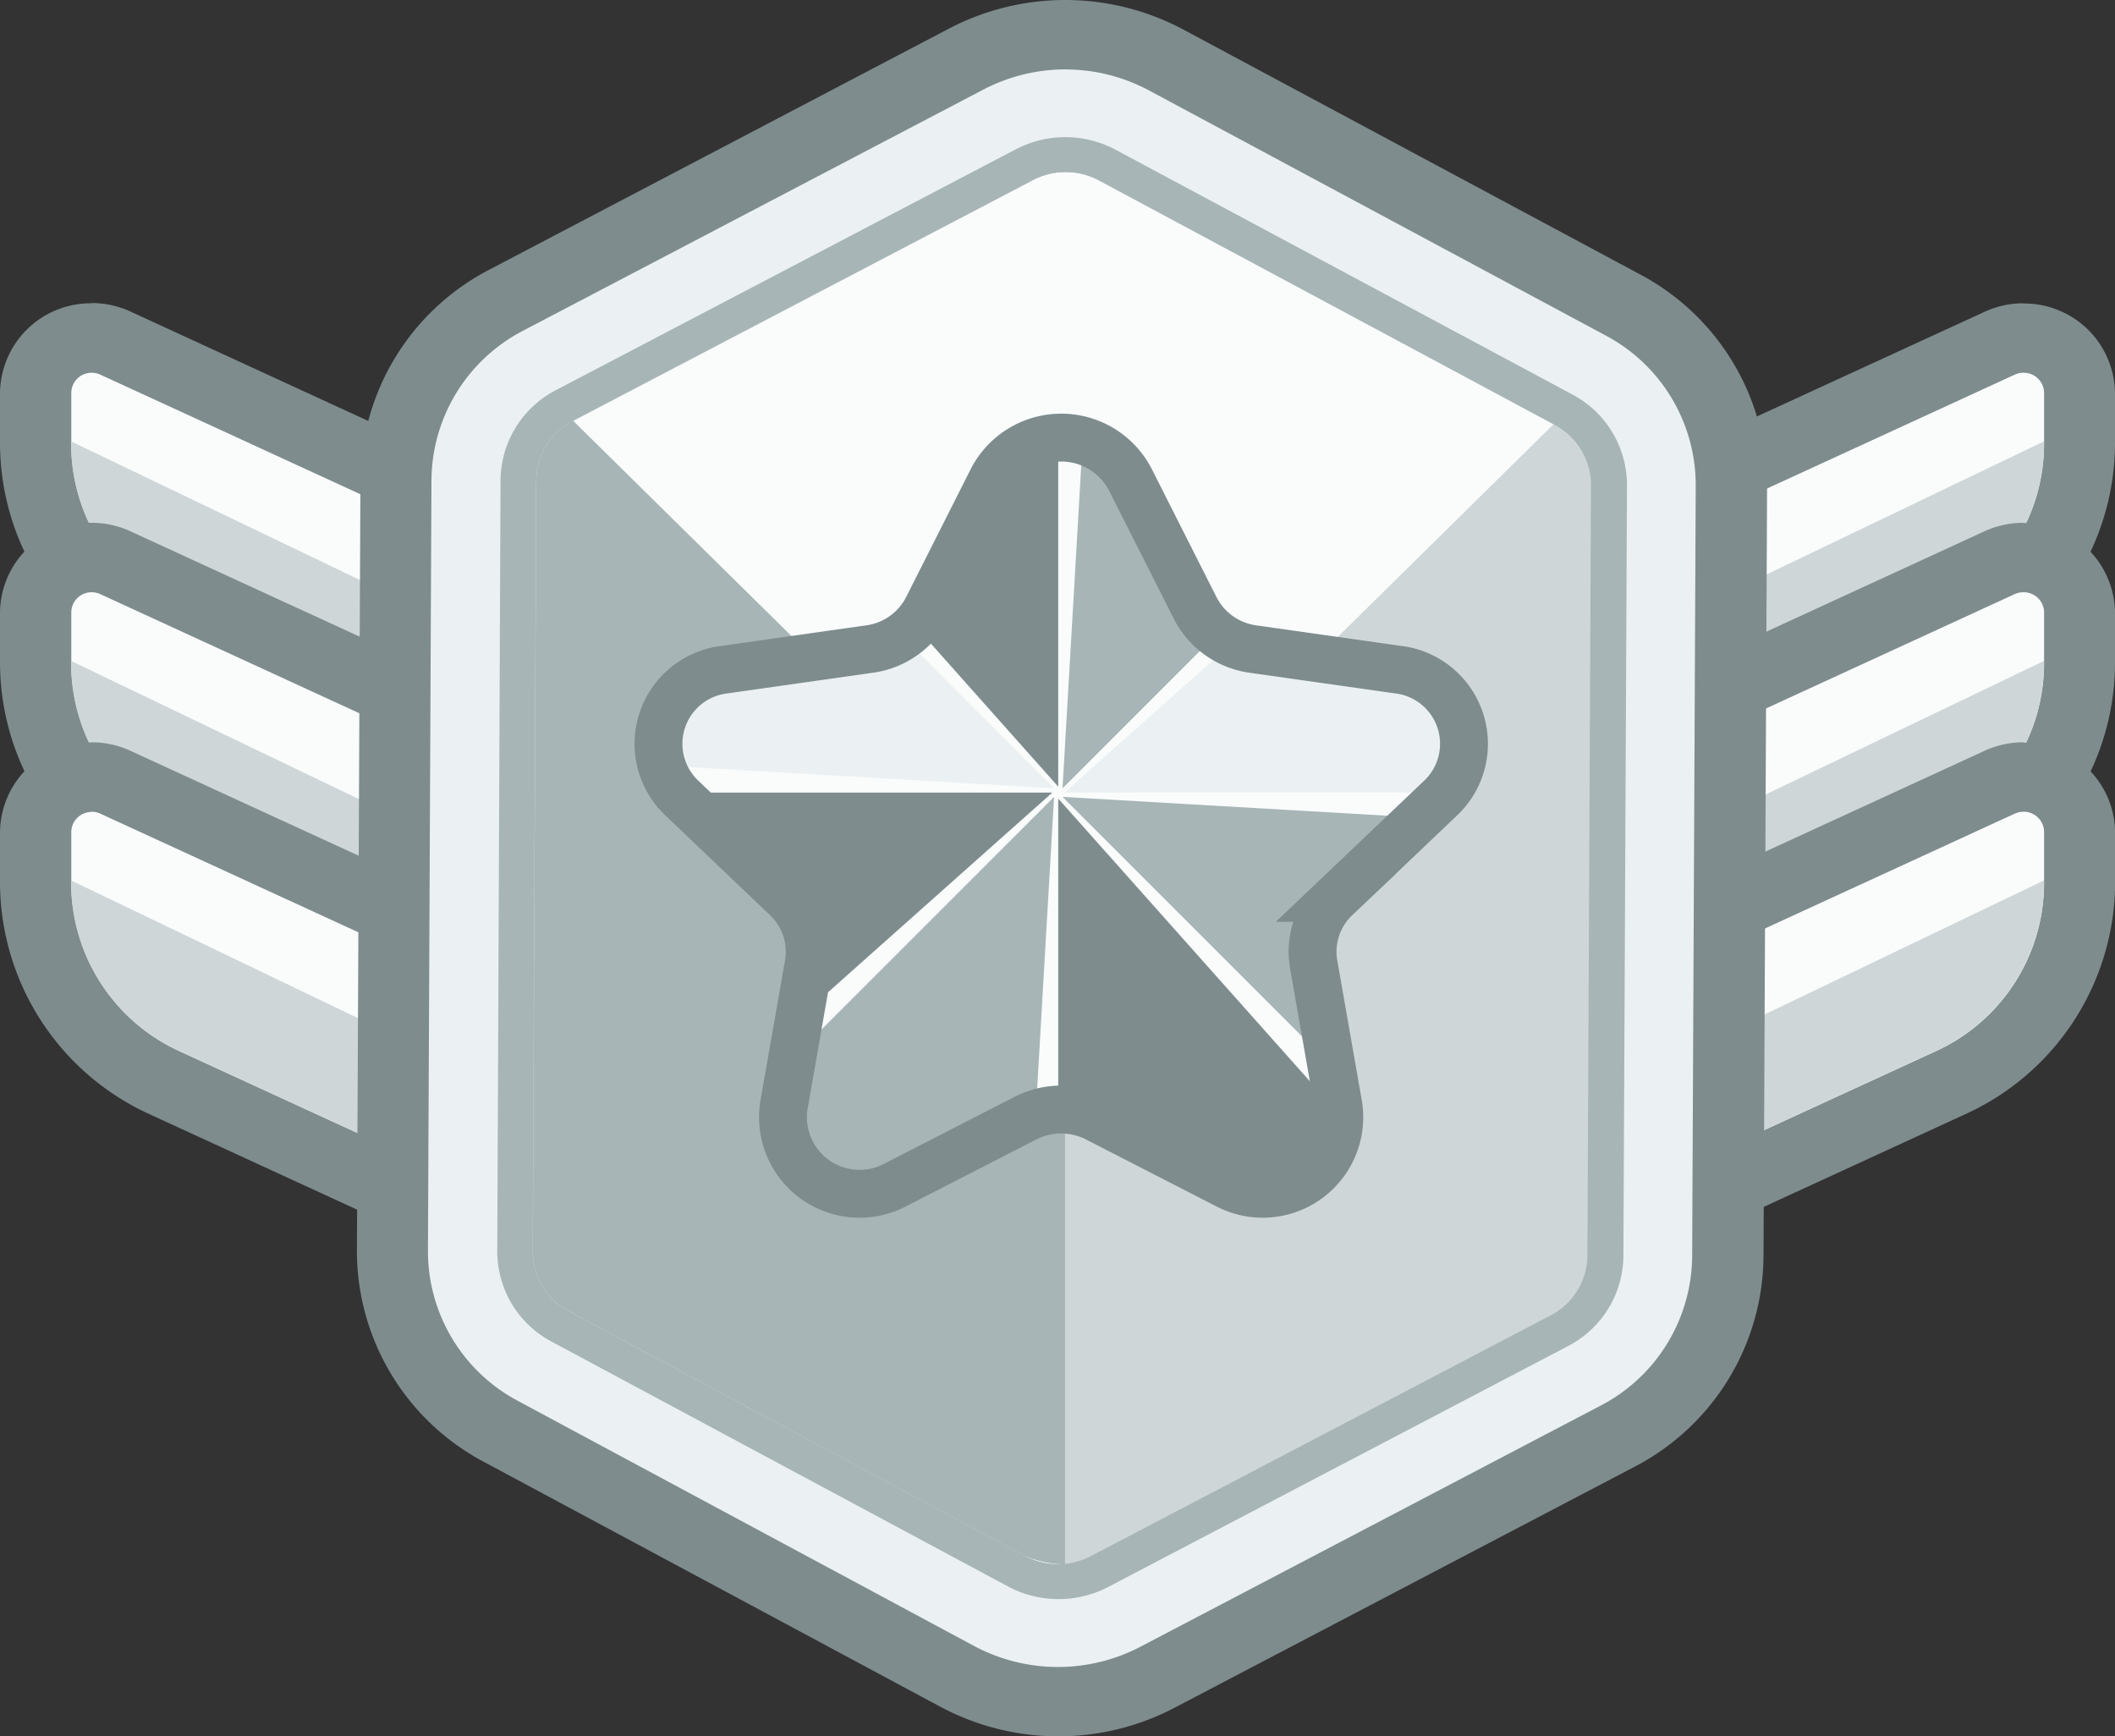 <svg data-name="거래등급 실버" xmlns="http://www.w3.org/2000/svg" width="33.137" height="27.204" viewBox="0 0 33.137 27.204">
    <rect x="0" y="0" width="33.137" height="27.204" fill="#333333" stroke="none"/>
    <defs>
        <clipPath id="mb3bv7avxa">
            <path data-name="사각형 746" style="fill:none" d="M0 0h33.137v27.204H0z"/>
        </clipPath>
        <clipPath id="scwazjcpvb">
            <path data-name="패스 1021" d="m14.35 6.954-.988 2a1.17 1.17 0 0 1-.882.64l-2.211.321a1.17 1.17 0 0 0-.648 2l1.6 1.56a1.173 1.173 0 0 1 .336 1.036l-.377 2.2a1.17 1.17 0 0 0 1.7 1.234l1.978-1.04a1.174 1.174 0 0 1 1.089 0l1.979 1.04a1.17 1.17 0 0 0 1.7-1.234l-.378-2.2a1.168 1.168 0 0 1 .337-1.036l1.6-1.56a1.17 1.17 0 0 0-.648-2l-2.22-.315a1.166 1.166 0 0 1-.88-.64l-.989-2a1.17 1.17 0 0 0-2.1 0" transform="translate(-9.266 -6.302)" style="fill:none"/>
        </clipPath>
    </defs>
    <g data-name="그룹 605">
        <g data-name="그룹 604" style="clip-path:url(#mb3bv7avxa)">
            <path data-name="패스 988" d="M18.978 13.968a.56.56 0 0 1-.3-.085.542.542 0 0 1-.258-.459v-3.15a.543.543 0 0 1 .319-.493l10.505-4.83a.881.881 0 0 1 1.253.776v.815a3.452 3.452 0 0 1-2.026 3.116l-9.258 4.258a.565.565 0 0 1-.237.052" transform="translate(2.083 .426)" style="fill:#fafcfc"/>
            <path data-name="패스 989" d="M29.675 5.458a.319.319 0 0 1 .325.315v.813a2.9 2.9 0 0 1-1.705 2.625l-9.26 4.257v-3.15l10.505-4.83a.325.325 0 0 1 .137-.03m0-1.088a1.448 1.448 0 0 0-.611.134L18.559 9.333a1.087 1.087 0 0 0-.639.984v3.151a1.083 1.083 0 0 0 .516.919 1.14 1.14 0 0 0 1.071.065l9.26-4.258a4 4 0 0 0 2.344-3.608v-.813a1.422 1.422 0 0 0-1.436-1.4" transform="translate(2.026 .382)" style="fill:#7e8c8e"/>
            <path data-name="패스 990" d="M18.92 11.621v1.673l9.26-4.258a2.9 2.9 0 0 0 1.705-2.625v-.052z" transform="translate(2.139 .556)" style="fill:#ced6d8"/>
            <path data-name="패스 991" d="M18.978 17.13a.56.56 0 0 1-.3-.085.542.542 0 0 1-.258-.459v-3.15a.543.543 0 0 1 .319-.493l10.505-4.83a.883.883 0 0 1 1.256.777v.81a3.448 3.448 0 0 1-2.026 3.116l-9.258 4.258a.565.565 0 0 1-.237.052" transform="translate(2.083 .703)" style="fill:#fafcfc"/>
            <path data-name="패스 992" d="M29.675 8.62a.319.319 0 0 1 .325.315v.813a2.9 2.9 0 0 1-1.705 2.625l-9.26 4.258V13.48l10.503-4.83a.325.325 0 0 1 .137-.03m0-1.088a1.461 1.461 0 0 0-.611.134L18.559 12.5a1.087 1.087 0 0 0-.639.984v3.152a1.082 1.082 0 0 0 .516.918 1.132 1.132 0 0 0 1.071.065l9.26-4.257a4 4 0 0 0 2.344-3.609v-.818a1.422 1.422 0 0 0-1.436-1.4" transform="translate(2.026 .659)" style="fill:#7e8c8e"/>
            <path data-name="패스 993" d="M18.92 14.784v1.673l9.26-4.257a2.9 2.9 0 0 0 1.705-2.625v-.053z" transform="translate(2.139 .833)" style="fill:#ced6d8"/>
            <path data-name="패스 994" d="M18.978 20.293a.56.56 0 0 1-.3-.085.542.542 0 0 1-.258-.459V16.6a.543.543 0 0 1 .319-.493l10.505-4.829a.881.881 0 0 1 1.253.776v.813a3.448 3.448 0 0 1-2.026 3.116l-9.258 4.258a.565.565 0 0 1-.237.052" transform="translate(2.083 .98)" style="fill:#fafcfc"/>
            <path data-name="패스 995" d="M29.675 11.782A.319.319 0 0 1 30 12.1v.813a2.9 2.9 0 0 1-1.705 2.625l-9.26 4.258v-3.154l10.505-4.83a.325.325 0 0 1 .137-.03m0-1.088a1.448 1.448 0 0 0-.611.134l-10.505 4.83a1.087 1.087 0 0 0-.639.984v3.152a1.082 1.082 0 0 0 .516.918 1.132 1.132 0 0 0 1.071.065l9.26-4.258a4 4 0 0 0 2.344-3.608V12.1a1.422 1.422 0 0 0-1.436-1.4" transform="translate(2.026 .936)" style="fill:#7e8c8e"/>
            <path data-name="패스 996" d="M18.92 17.946v1.673l9.26-4.258a2.9 2.9 0 0 0 1.705-2.625v-.052z" transform="translate(2.139 1.11)" style="fill:#ced6d8"/>
            <path data-name="패스 997" d="M12.02 13.968a.565.565 0 0 1-.237-.052L2.525 9.658A3.452 3.452 0 0 1 .5 6.543v-.815a.87.87 0 0 1 .878-.859.881.881 0 0 1 .376.083l10.5 4.83a.543.543 0 0 1 .319.493v3.151a.542.542 0 0 1-.258.459.56.56 0 0 1-.3.085" transform="translate(.056 .426)" style="fill:#fafcfc"/>
            <path data-name="패스 998" d="M1.435 5.458a.325.325 0 0 1 .137.03l10.505 4.83v3.151l-9.26-4.257a2.9 2.9 0 0 1-1.7-2.625v-.814a.318.318 0 0 1 .322-.315m0-1.088A1.421 1.421 0 0 0 0 5.773v.813a4 4 0 0 0 2.343 3.608l9.26 4.258a1.14 1.14 0 0 0 1.071-.065 1.083 1.083 0 0 0 .516-.919v-3.15a1.087 1.087 0 0 0-.639-.984L2.046 4.5a1.448 1.448 0 0 0-.611-.134" transform="translate(0 .382)" style="fill:#7e8c8e"/>
            <path data-name="패스 999" d="M11.965 11.621v1.673l-9.26-4.258A2.9 2.9 0 0 1 1 6.411v-.052z" transform="translate(.113 .556)" style="fill:#ced6d8"/>
            <path data-name="패스 1000" d="M12.02 17.13a.565.565 0 0 1-.237-.052L2.525 12.82A3.448 3.448 0 0 1 .5 9.7v-.81a.87.87 0 0 1 .879-.858.881.881 0 0 1 .373.08l10.506 4.831a.543.543 0 0 1 .319.493v3.151a.542.542 0 0 1-.258.459.56.56 0 0 1-.3.085" transform="translate(.056 .703)" style="fill:#fafcfc"/>
            <path data-name="패스 1001" d="M1.435 8.62a.325.325 0 0 1 .137.03l10.505 4.83v3.152l-9.26-4.258a2.9 2.9 0 0 1-1.7-2.625v-.814a.318.318 0 0 1 .322-.315m0-1.088A1.421 1.421 0 0 0 0 8.935v.813a4 4 0 0 0 2.343 3.608l9.26 4.258a1.132 1.132 0 0 0 1.071-.065 1.082 1.082 0 0 0 .516-.918V13.48a1.087 1.087 0 0 0-.639-.984L2.046 7.666a1.444 1.444 0 0 0-.611-.134" transform="translate(0 .659)" style="fill:#7e8c8e"/>
            <path data-name="패스 1002" d="M11.965 14.784v1.673L2.705 12.2A2.9 2.9 0 0 1 1 9.574v-.052z" transform="translate(.113 .833)" style="fill:#ced6d8"/>
            <path data-name="패스 1003" d="M12.02 20.293a.565.565 0 0 1-.237-.052l-9.258-4.258A3.448 3.448 0 0 1 .5 12.868v-.813a.87.87 0 0 1 .878-.859.881.881 0 0 1 .376.083l10.5 4.829a.543.543 0 0 1 .319.493v3.151a.542.542 0 0 1-.258.459.56.56 0 0 1-.3.085" transform="translate(.056 .98)" style="fill:#fafcfc"/>
            <path data-name="패스 1004" d="M1.435 11.782a.325.325 0 0 1 .137.03l10.505 4.83v3.152l-9.26-4.258a2.9 2.9 0 0 1-1.7-2.625V12.1a.318.318 0 0 1 .322-.315m0-1.088A1.421 1.421 0 0 0 0 12.1v.813a4 4 0 0 0 2.343 3.608l9.26 4.258a1.132 1.132 0 0 0 1.071-.065 1.082 1.082 0 0 0 .516-.918v-3.154a1.087 1.087 0 0 0-.639-.984l-10.505-4.83a1.448 1.448 0 0 0-.611-.134" transform="translate(0 .936)" style="fill:#7e8c8e"/>
            <path data-name="패스 1005" d="M11.965 17.946v1.673l-9.26-4.258A2.9 2.9 0 0 1 1 12.736v-.052z" transform="translate(.113 1.11)" style="fill:#ced6d8"/>
            <path data-name="패스 1006" d="M15.957 26.618a3.372 3.372 0 0 1-1.583-.4l-7.142-3.832a3.2 3.2 0 0 1-1.709-2.833l.056-12.078a3.2 3.2 0 0 1 1.736-2.82l7.2-3.772A3.344 3.344 0 0 1 17.652.9l7.143 3.832A3.206 3.206 0 0 1 26.5 7.566l-.057 12.077a3.2 3.2 0 0 1-1.735 2.821l-7.2 3.77a3.354 3.354 0 0 1-1.557.384m.11-23.424a.543.543 0 0 0-.253.063l-7.2 3.77a.519.519 0 0 0-.283.458l-.046 12.079a.524.524 0 0 0 .277.462l7.144 3.833a.541.541 0 0 0 .258.065.568.568 0 0 0 .255-.062l7.2-3.772a.521.521 0 0 0 .283-.458l.055-12.079a.519.519 0 0 0-.277-.461L16.325 3.26a.543.543 0 0 0-.258-.066" transform="translate(.624 .044)" style="fill:#ebf1f2"/>
            <path data-name="패스 1007" d="M16.125 1.088a2.779 2.779 0 0 1 1.315.332l7.143 3.833A2.656 2.656 0 0 1 26 7.606l-.056 12.078a2.661 2.661 0 0 1-1.444 2.344L17.3 25.8a2.788 2.788 0 0 1-2.609-.013l-7.136-3.834A2.655 2.655 0 0 1 6.137 19.6l.055-12.079a2.659 2.659 0 0 1 1.442-2.343l7.2-3.772a2.789 2.789 0 0 1 1.294-.319m-.11 23.424a1.114 1.114 0 0 0 .515-.127l7.2-3.772a1.06 1.06 0 0 0 .575-.935l.05-12.077a1.061 1.061 0 0 0-.567-.941l-7.142-3.833a1.1 1.1 0 0 0-.524-.133 1.117 1.117 0 0 0-.519.127L8.41 6.593a1.058 1.058 0 0 0-.575.935l-.057 12.078a1.068 1.068 0 0 0 .567.941l7.143 3.832a1.116 1.116 0 0 0 .528.133M16.125 0A3.94 3.94 0 0 0 14.3.448L7.108 4.22a3.741 3.741 0 0 0-2.029 3.3l-.055 12.074a3.74 3.74 0 0 0 1.995 3.313l7.143 3.832a3.921 3.921 0 0 0 3.671.018l7.2-3.772a3.746 3.746 0 0 0 2.029-3.3l.056-12.078a3.743 3.743 0 0 0-2-3.313L17.976.465A3.932 3.932 0 0 0 16.125 0m-.11 23.421-7.133-3.828.066-12.061 7.185-3.753 7.124 3.833-.067 12.059z" transform="translate(.568)" style="fill:#7e8c8e"/>
            <path data-name="패스 1008" d="M7.5 19.389a1.067 1.067 0 0 0 .567.941l7.143 3.832a1.113 1.113 0 0 0 1.043.005l7.2-3.772a1.063 1.063 0 0 0 .577-.935l.056-12.078a1.066 1.066 0 0 0-.567-.941L16.37 2.609a1.113 1.113 0 0 0-1.043 0l-7.2 3.77a1.064 1.064 0 0 0-.575.936z" transform="translate(.848 .217)" style="fill:#fafcfc"/>
            <path data-name="패스 1009" d="M8.13 6.061A1.063 1.063 0 0 0 7.554 7L7.5 19.075a1.06 1.06 0 0 0 .567.94l7.143 3.833a1.633 1.633 0 0 0 .63.132V13.661z" transform="translate(.848 .53)" style="fill:#a7b5b7"/>
            <path data-name="패스 1010" d="M14.991 13.661v10.32a1.638 1.638 0 0 0 .63-.133l7.143-3.832a1.067 1.067 0 0 0 .567-.941L23.274 7a1.064 1.064 0 0 0-.575-.936z" transform="translate(1.695 .53)" style="fill:#ced6d8"/>
            <path data-name="패스 1011" d="M15.9 2.52a1.118 1.118 0 0 1 .526.133l7.143 3.832a1.067 1.067 0 0 1 .567.941L24.08 19.5a1.066 1.066 0 0 1-.577.936l-7.2 3.77a1.109 1.109 0 0 1-1.042-.005l-7.139-3.829a1.06 1.06 0 0 1-.567-.941L7.61 7.354a1.063 1.063 0 0 1 .577-.935l7.2-3.772a1.115 1.115 0 0 1 .513-.127m0-.544a1.677 1.677 0 0 0-.779.192l-7.2 3.77a1.606 1.606 0 0 0-.87 1.413L7 19.43a1.6 1.6 0 0 0 .855 1.419L15 24.682a1.684 1.684 0 0 0 1.574.008l7.2-3.772a1.606 1.606 0 0 0 .87-1.413L24.7 7.427a1.607 1.607 0 0 0-.855-1.419l-7.151-3.832a1.67 1.67 0 0 0-.794-.2" transform="translate(.791 .173)" style="fill:#a7b5b7"/>
            <path data-name="패스 1012" d="m16.659 6.959 1.018 2.015a1.2 1.2 0 0 0 .906.644l2.276.323a1.17 1.17 0 0 1 .668 2.008l-1.647 1.567a1.162 1.162 0 0 0-.346 1.042l.388 2.215a1.2 1.2 0 0 1-1.748 1.24l-2.036-1.045a1.228 1.228 0 0 0-1.121 0l-2.036 1.045a1.2 1.2 0 0 1-1.748-1.24l.388-2.215a1.159 1.159 0 0 0-.346-1.042L9.63 11.948a1.17 1.17 0 0 1 .67-2.007l2.276-.323a1.2 1.2 0 0 0 .907-.644L14.5 6.959a1.218 1.218 0 0 1 2.16 0" transform="translate(1.048 .551)" style="fill:#fafcfc"/>
        </g>
    </g>
    <g data-name="그룹 607">
        <g data-name="그룹 606" style="clip-path:url(#scwazjcpvb)" transform="translate(10.504 6.719)">
            <path data-name="패스 1013" d="M15.245 5.417v6.614l-4.787-5.377s1.14-1.6 2.051-1.824a6.062 6.062 0 0 1 2.736.587" transform="translate(-9.169 -6.425)" style="fill:#7e8c8e"/>
            <path data-name="패스 1014" d="m10.7 7.187 4.676 4.676-7.187-.417a5.562 5.562 0 0 1 .161-2.74 6.074 6.074 0 0 1 2.35-1.519" transform="translate(-9.362 -6.23)" style="fill:#ebf1f2"/>
            <path data-name="패스 1015" d="M8.729 11.573h6.614L9.966 16.36s-1.6-1.14-1.824-2.051a6.062 6.062 0 0 1 .587-2.736" transform="translate(-9.36 -5.874)" style="fill:#7e8c8e"/>
            <path data-name="패스 1016" d="m10.5 16.311 4.676-4.676-.417 7.187a5.562 5.562 0 0 1-2.74-.161 6.074 6.074 0 0 1-1.519-2.35" transform="translate(-9.165 -5.869)" style="fill:#a7b5b7"/>
            <path data-name="패스 1017" d="M14.885 18.274V11.66l4.787 5.377s-1.14 1.6-2.051 1.824a6.062 6.062 0 0 1-2.736-.587" transform="translate(-8.809 -5.867)" style="fill:#7e8c8e"/>
            <path data-name="패스 1018" d="m19.623 16.311-4.676-4.676 7.187.417a5.562 5.562 0 0 1-.161 2.74 6.074 6.074 0 0 1-2.35 1.519" transform="translate(-8.804 -5.869)" style="fill:#a7b5b7"/>
            <path data-name="패스 1019" d="M21.586 11.933h-6.614l5.377-4.787s1.6 1.14 1.824 2.051a6.062 6.062 0 0 1-.587 2.736" transform="translate(-8.802 -6.233)" style="fill:#ebf1f2"/>
            <path data-name="패스 1020" d="m19.623 7.384-4.676 4.676.417-7.187a5.562 5.562 0 0 1 2.74.161 6.074 6.074 0 0 1 1.519 2.35" transform="translate(-8.804 -6.427)" style="fill:#a7b5b7"/>
        </g>
    </g>
    <g data-name="그룹 609">
        <g data-name="그룹 608" style="clip-path:url(#mb3bv7avxa)">
            <path data-name="패스 1022" d="m16.659 6.959 1.018 2.015a1.2 1.2 0 0 0 .906.644l2.276.323a1.17 1.17 0 0 1 .668 2.008l-1.647 1.567a1.162 1.162 0 0 0-.346 1.042l.388 2.215a1.2 1.2 0 0 1-1.748 1.24l-2.036-1.045a1.228 1.228 0 0 0-1.121 0l-2.036 1.045a1.2 1.2 0 0 1-1.748-1.24l.388-2.215a1.159 1.159 0 0 0-.346-1.042L9.63 11.948a1.17 1.17 0 0 1 .67-2.007l2.276-.323a1.2 1.2 0 0 0 .907-.644L14.5 6.959a1.218 1.218 0 0 1 2.159 0z" transform="translate(1.048 .551)" style="stroke:#7e8c8e;stroke-miterlimit:10;stroke-width:.75px;fill:none"/>
        </g>
    </g>
</svg>
